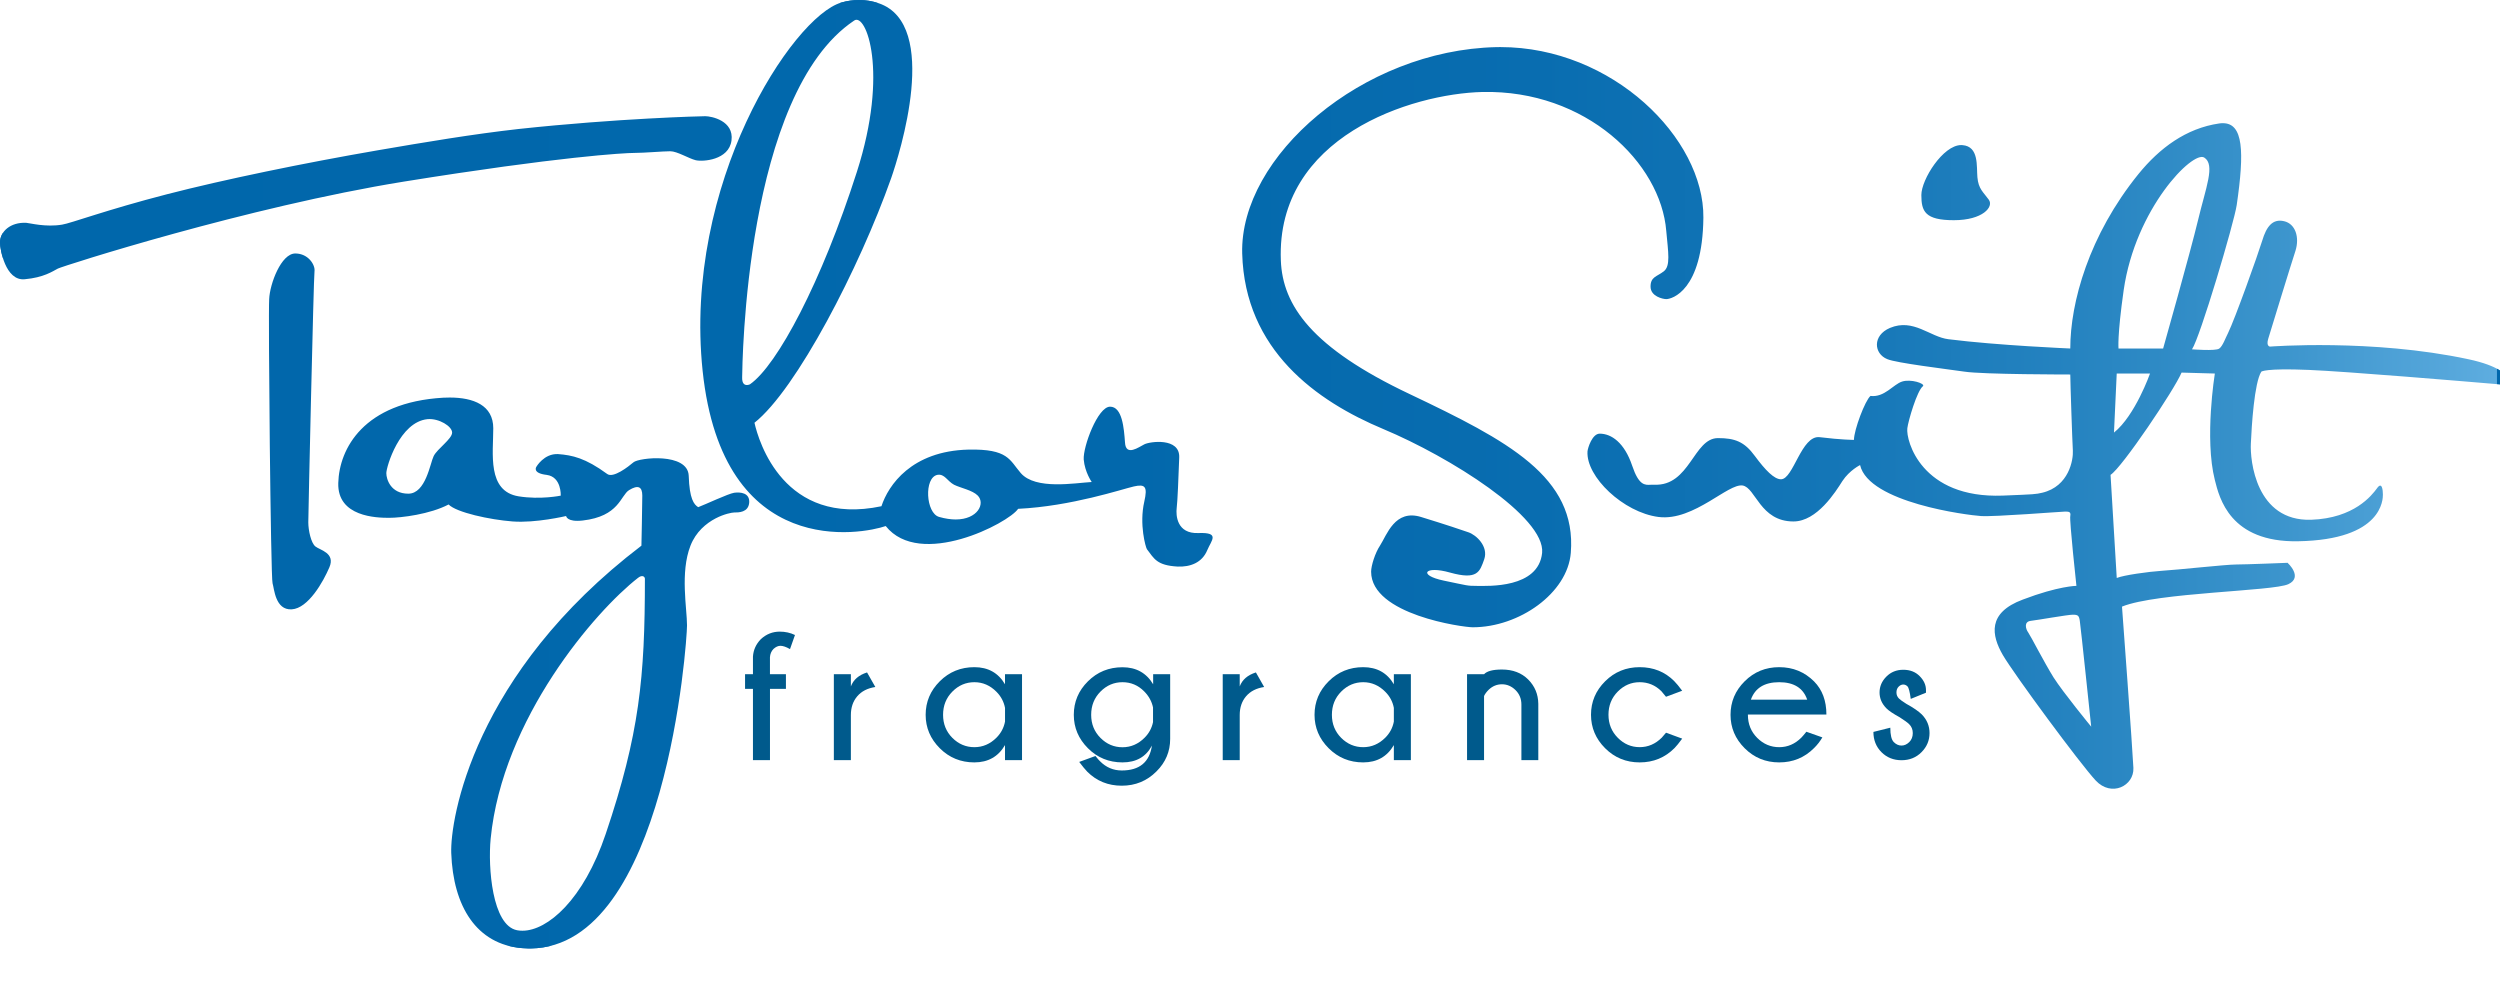 <?xml version="1.0" encoding="iso-8859-1"?>
<!-- Generator: Adobe Illustrator 19.2.1, SVG Export Plug-In . SVG Version: 6.00 Build 0)  -->
<svg version="1.1" xmlns="http://www.w3.org/2000/svg" xmlns:xlink="http://www.w3.org/1999/xlink" x="0px" y="0px"
	 viewBox="0 0 100 40" style="enable-background:new 0 0 100 40;" xml:space="preserve">
<g id="logo_x5F_ea_x5F_ts">
	<g>
		<defs>
			<path id="SVGID_1_" d="M20.684,37.21c-1.002-0.191-1.168-2.532-1.058-3.659c0.472-4.816,4.197-9.113,5.889-10.432
				c0.176-0.142,0.281-0.053,0.281,0.033c0,3.943-0.214,6.197-1.568,10.207c-0.888,2.64-2.331,3.87-3.33,3.87
				C20.823,37.229,20.751,37.224,20.684,37.21 M15.453,18.926c0-0.253,0.529-2.049,1.649-2.16c0.458-0.04,0.983,0.288,0.983,0.537
				c0,0.255-0.593,0.646-0.738,0.94c-0.142,0.283-0.315,1.504-1.015,1.504C15.631,19.747,15.453,19.172,15.453,18.926 M17.73,15.908
				c-3.188,0.186-4.162,2.041-4.199,3.411c-0.043,1.359,1.538,1.394,2.03,1.394c0.497,0,1.644-0.145,2.383-0.534
				c0.313,0.32,1.65,0.61,2.559,0.679c0.916,0.072,2.141-0.217,2.141-0.217s0.026,0.252,0.661,0.18
				c1.466-0.167,1.511-0.998,1.858-1.216c0.353-0.216,0.529-0.147,0.529,0.219c0,0.355-0.035,2.003-0.035,2.003
				c-6.73,5.127-7.655,10.958-7.607,12.295c0.076,2.13,1.008,3.655,2.836,3.803c0.086,0.006,0.17,0.011,0.252,0.013h0.097
				c5.395-0.074,6.246-12.254,6.246-12.921c0-0.68-0.281-2.115,0.138-3.189c0.217-0.557,0.632-0.897,1.009-1.094
				c0.343-0.178,0.658-0.234,0.737-0.234c0.181,0,0.566,0,0.603-0.389c0.032-0.4-0.352-0.435-0.603-0.4
				c-0.238,0.038-1.154,0.47-1.437,0.576c-0.17-0.106-0.349-0.327-0.379-1.255c-0.035-0.941-1.996-0.727-2.209-0.54
				c-0.213,0.182-0.809,0.643-1.049,0.469c-0.882-0.646-1.404-0.754-1.966-0.797c-0.563-0.031-0.872,0.511-0.872,0.511
				s-0.175,0.253,0.414,0.321c0.6,0.079,0.563,0.83,0.563,0.83s-0.803,0.169-1.683,0.028c-1.271-0.204-1.016-1.721-1.016-2.723
				c0-0.924-0.796-1.229-1.742-1.229C17.902,15.9,17.816,15.903,17.73,15.908 M10.767,11.964
				c-0.041,0.613,0.062,11.154,0.135,11.365c0.068,0.214,0.105,1.081,0.765,1.045c0.665-0.038,1.266-1.111,1.509-1.683
				c0.248-0.576-0.384-0.688-0.559-0.832c-0.175-0.136-0.285-0.645-0.285-0.965c0-0.325,0.212-9.791,0.248-10.04
				c0.038-0.254-0.248-0.715-0.768-0.715C11.247,10.139,10.793,11.352,10.767,11.964 M76.854,7.801c0,0.65,0.142,1.007,1.3,1.007
				c1.156,0,1.608-0.536,1.397-0.821c-0.209-0.292-0.417-0.429-0.455-0.898c-0.04-0.43,0.072-1.234-0.6-1.284
				c-0.019,0-0.035-0.002-0.05-0.002C77.724,5.803,76.854,7.177,76.854,7.801 M82.141,27.095c-0.377-0.607-0.911-1.652-1.011-1.794
				c-0.105-0.143-0.182-0.434,0.1-0.467c0.284-0.032,1.477-0.246,1.683-0.246c0.21,0,0.248,0.039,0.279,0.246
				c0.036,0.219,0.456,4.233,0.456,4.233S82.532,27.709,82.141,27.095 M84.669,14.94h1.332c0,0-0.593,1.684-1.442,2.363
				L84.669,14.94z M84.947,11.607c0.468-3.265,2.765-5.595,3.222-5.305c0.454,0.284,0.06,1.21-0.248,2.506
				c-0.309,1.29-1.396,5.132-1.396,5.132h-1.785C84.742,13.94,84.684,13.458,84.947,11.607 M88.769,4.938
				c-1.326,0.193-2.388,0.986-3.232,2.025c-1.983,2.449-2.726,5.139-2.726,6.977c0,0-2.89-0.121-4.872-0.371
				c-0.745-0.09-1.401-0.847-2.341-0.452c-0.706,0.3-0.649,1.031-0.106,1.249c0.358,0.153,2.345,0.393,3.082,0.499
				c0.737,0.115,4.237,0.115,4.237,0.115c0,0.283,0.081,2.689,0.103,3.045c0.022,0.355-0.15,1.429-1.225,1.684
				c-0.275,0.062-0.275,0.062-1.578,0.115c-3.257,0.122-3.88-2.2-3.818-2.695c0.034-0.284,0.387-1.51,0.631-1.688
				c0.072-0.105-0.493-0.29-0.84-0.179c-0.349,0.108-0.705,0.645-1.264,0.575c-0.214,0.175-0.662,1.363-0.662,1.758
				c0,0-0.501,0-1.369-0.108c-0.735-0.092-1.051,1.684-1.55,1.684c-0.271,0-0.623-0.361-1.043-0.929
				c-0.422-0.581-0.808-0.718-1.477-0.718c-0.98,0-1.121,1.933-2.555,1.864c-0.044-0.002-0.088,0.001-0.131,0.002
				c-0.24,0.014-0.479,0.03-0.744-0.757c-0.313-0.935-0.839-1.287-1.3-1.287c-0.3,0-0.475,0.565-0.489,0.708
				c-0.065,1.017,1.438,2.444,2.838,2.624c0.721,0.093,1.432-0.266,2.035-0.623c0.57-0.339,1.04-0.677,1.33-0.636
				c0.525,0.086,0.698,1.439,2.035,1.439c0.944,0,1.685-1.184,1.959-1.618c0.283-0.429,0.706-0.638,0.706-0.638
				c0.348,1.507,4.307,2.005,4.833,2.039c0.527,0.038,3.223-0.178,3.365-0.178c0.142,0,0.246,0,0.21,0.178
				c-0.038,0.18,0.246,2.793,0.246,2.793s-0.705,0-2.143,0.548c-1.431,0.531-1.254,1.431-0.802,2.216
				c0.459,0.785,3.082,4.339,3.716,5.022c0.634,0.678,1.541,0.209,1.508-0.504c-0.031-0.719-0.456-6.452-0.456-6.452
				c1.402-0.571,6.057-0.611,6.657-0.899c0.597-0.281-0.034-0.853-0.034-0.853s-1.687,0.068-2.07,0.068
				c-0.383,0-2.376,0.217-2.943,0.25c-0.556,0.037-1.542,0.175-1.82,0.289l-0.248-4.125c0.458-0.287,2.558-3.412,2.841-4.091
				l1.331,0.038c0,0-0.422,2.599,0,4.259c0.181,0.717,0.602,2.5,3.329,2.45c3.393-0.059,3.393-1.691,3.393-1.868
				c0-0.176-0.035-0.541-0.238-0.247c-0.206,0.277-0.905,1.194-2.632,1.255c-2.207,0.069-2.45-2.372-2.411-3.058
				c0.029-0.677,0.137-2.436,0.419-2.866c0,0,0.146-0.145,1.899-0.07c1.479,0.06,6.22,0.458,7.648,0.579v-0.556
				c-0.249-0.158-0.647-0.32-1.276-0.453c-3.839-0.82-7.925-0.503-7.925-0.503s-0.166-0.006-0.069-0.319
				c0.095-0.313,0.911-2.978,1.088-3.513c0.169-0.54,0-1.08-0.457-1.184c-0.457-0.107-0.705,0.214-0.874,0.782
				c-0.177,0.575-1.087,3.124-1.369,3.699c-0.094,0.177-0.21,0.519-0.35,0.615c-0.145,0.105-1.089,0.029-1.089,0.029
				c0.321-0.467,1.683-5.058,1.789-5.772c0.314-2.151,0.261-3.272-0.552-3.273C88.872,4.926,88.821,4.931,88.769,4.938
				 M20.749,5.159c-1.815,0.203-3.752,0.528-5.641,0.853C12.168,6.52,8.966,7.179,6.679,7.77C4.264,8.393,2.834,8.931,2.486,8.985
				C1.825,9.097,1.194,8.922,1.051,8.913C0.423,8.88-0.004,9.26,0,9.708c0,0.247,0.215,1.536,0.986,1.462
				c0.765-0.068,1.116-0.316,1.327-0.426c0.211-0.107,7.605-2.473,13.843-3.48c6.235-1.004,8.833-1.147,9.216-1.147
				c0.388,0,1.16-0.067,1.438-0.067c0.278,0,0.738,0.289,1.016,0.358c0.279,0.069,1.331,0,1.434-0.788
				c0.104-0.79-0.8-0.972-1.05-0.972C28.049,4.649,24.741,4.73,20.749,5.159 M59.856,1.885c-5.364,0.118-10.272,4.376-10.168,8.254
				c0.105,3.872,2.982,5.91,5.647,7.024c2.663,1.116,6.484,3.516,6.35,4.952c-0.146,1.429-2.177,1.321-2.604,1.321
				c-0.411,0-0.356-0.011-1.328-0.211c-1.053-0.219-0.769-0.612,0.246-0.323c1.107,0.309,1.193-0.035,1.371-0.534
				c0.173-0.508-0.315-0.97-0.635-1.077c-0.312-0.108-0.841-0.288-1.89-0.611c-1.051-0.326-1.369,0.718-1.647,1.148
				c-0.192,0.287-0.353,0.8-0.353,1.039c0,1.723,3.681,2.224,4.063,2.224c1.86,0,3.795-1.365,3.924-2.976
				c0.247-3.042-2.522-4.486-6.442-6.351c-3.931-1.859-5.087-3.553-5.156-5.346c-0.194-4.955,5.229-6.67,8.063-6.739
				c4.137-0.091,7.136,2.832,7.354,5.563c0.077,0.857,0.178,1.396-0.101,1.612c-0.281,0.216-0.528,0.216-0.528,0.611
				c0,0.39,0.491,0.499,0.629,0.499c0.213,0,1.452-0.32,1.484-3.258c0.033-3.17-3.637-6.823-8.118-6.823
				C59.964,1.884,59.91,1.884,59.856,1.885 M37.568,20.678c-0.538-0.145-0.616-1.576-0.071-1.684
				c0.287-0.05,0.389,0.247,0.665,0.396c0.274,0.135,0.735,0.216,0.95,0.435c0.306,0.315,0,0.954-0.887,0.954
				C38.034,20.778,37.815,20.748,37.568,20.678 M29.686,15.09c0.009-0.451,0.101-11.341,4.483-14.269
				c0.472-0.326,1.391,2.043,0.108,6.048c-1.412,4.414-3.19,7.747-4.277,8.502c0,0-0.058,0.03-0.125,0.03
				C29.783,15.401,29.678,15.347,29.686,15.09 M33.648,0.103c-1.947,0.57-6.328,7.248-5.543,14.732
				c0.805,7.636,6.41,6.525,7.324,6.207c1.367,1.719,4.909-0.112,5.296-0.689c2.136-0.103,4.165-0.79,4.629-0.895
				c0.451-0.102,0.556,0,0.418,0.604c-0.211,0.915,0.058,1.842,0.105,1.906c0.292,0.383,0.395,0.649,1.233,0.695
				c0.499,0.019,0.974-0.151,1.183-0.661c0.161-0.387,0.522-0.713-0.353-0.68c-0.872,0.038-0.908-0.715-0.872-1.003
				c0.035-0.285,0.07-1.186,0.101-2.017c0.036-0.815-1.188-0.641-1.397-0.528c-0.211,0.103-0.742,0.503-0.772-0.076
				c-0.041-0.57-0.109-1.431-0.597-1.431c-0.495,0-1.087,1.61-1.054,2.112c0.043,0.507,0.32,0.901,0.32,0.901
				c-0.668,0.038-2.244,0.324-2.836-0.355c-0.452-0.521-0.495-0.977-2.104-0.941c-2.267,0.059-3.195,1.421-3.471,2.265
				c-3.896,0.82-4.911-2.588-5.079-3.339c1.678-1.329,4.201-6.199,5.469-9.787c0.328-0.942,1.98-6.139-0.493-6.991
				C34.891,0.042,34.626,0,34.362,0C34.121,0,33.883,0.035,33.648,0.103"/>
		</defs>
		<clipPath id="SVGID_2_">
			<use xlink:href="#SVGID_1_"  style="overflow:visible;"/>
		</clipPath>
		
			<linearGradient id="SVGID_3_" gradientUnits="userSpaceOnUse" x1="-555.502" y1="421.737" x2="-554.304" y2="421.737" gradientTransform="matrix(83.838 0 0 -83.838 46571.832 35376.652)">
			<stop  offset="0" style="stop-color:#0067AB"/>
			<stop  offset="0.453" style="stop-color:#0268AC"/>
			<stop  offset="0.617" style="stop-color:#096DB0"/>
			<stop  offset="0.733" style="stop-color:#1476B7"/>
			<stop  offset="0.827" style="stop-color:#2583C0"/>
			<stop  offset="0.908" style="stop-color:#3B94CC"/>
			<stop  offset="0.978" style="stop-color:#56A7DB"/>
			<stop  offset="1" style="stop-color:#60AFE1"/>
		</linearGradient>
		
			<rect x="-0.004" style="clip-path:url(#SVGID_2_);fill:url(#SVGID_3_);stroke:#0067AC;stroke-width:0.243;stroke-miterlimit:10;" width="100.004" height="37.937"/>
	</g>
	<g>
		<path style="fill:#005A8C;" d="M30.799,27.555v2.85h-0.681v-2.85h-0.316v-0.587h0.316v-0.703c0.017-0.268,0.123-0.501,0.316-0.699
			c0.218-0.201,0.47-0.301,0.756-0.301c0.22,0,0.424,0.045,0.609,0.135L31.6,25.964c-0.153-0.088-0.281-0.132-0.384-0.132
			c-0.09,0-0.182,0.041-0.275,0.124c-0.088,0.09-0.135,0.202-0.143,0.335v0.677h0.639v0.587H30.799z"/>
		<path style="fill:#005A8C;" d="M35.013,27.48c-0.311,0.048-0.552,0.171-0.722,0.37c-0.171,0.2-0.256,0.45-0.256,0.75v1.805h-0.681
			v-3.437h0.681v0.489c0.1-0.268,0.316-0.455,0.647-0.56L35.013,27.48z"/>
		<path style="fill:#005A8C;" d="M40.881,30.406h-0.681v-0.602c-0.268,0.461-0.677,0.692-1.226,0.692
			c-0.544,0-1.005-0.189-1.382-0.566c-0.377-0.377-0.566-0.823-0.566-1.337c0-0.519,0.188-0.966,0.566-1.342
			c0.377-0.376,0.838-0.564,1.382-0.564c0.549,0,0.958,0.228,1.226,0.684v-0.402h0.681V30.406z M40.201,28.864v-0.549
			c-0.048-0.248-0.162-0.462-0.342-0.643c-0.253-0.256-0.548-0.384-0.884-0.384c-0.338,0-0.632,0.125-0.88,0.376
			c-0.248,0.25-0.372,0.56-0.372,0.929c0,0.366,0.124,0.673,0.372,0.922c0.248,0.248,0.542,0.372,0.88,0.372
			c0.336,0,0.631-0.127,0.884-0.38C40.039,29.326,40.153,29.112,40.201,28.864z"/>
		<path style="fill:#005A8C;" d="M46.077,29.823c-0.236,0.449-0.628,0.673-1.177,0.673c-0.544,0-1.005-0.189-1.382-0.566
			c-0.377-0.377-0.566-0.823-0.566-1.337c0-0.519,0.188-0.966,0.566-1.341c0.377-0.375,0.838-0.562,1.382-0.562
			c0.546,0,0.955,0.227,1.226,0.681v-0.402h0.681v2.587c0,0.504-0.182,0.936-0.545,1.297c-0.381,0.384-0.845,0.575-1.391,0.575
			c-0.547,0-1.007-0.187-1.38-0.56c-0.085-0.088-0.193-0.218-0.323-0.391l0.65-0.237c0.088,0.11,0.149,0.181,0.184,0.211
			c0.243,0.246,0.533,0.368,0.869,0.368C45.579,30.819,45.981,30.487,46.077,29.823z M46.122,28.303
			c-0.05-0.243-0.168-0.459-0.354-0.647c-0.243-0.246-0.533-0.368-0.869-0.368c-0.338,0-0.632,0.125-0.88,0.376
			c-0.248,0.25-0.372,0.56-0.372,0.929c0,0.366,0.124,0.674,0.372,0.923c0.248,0.25,0.542,0.374,0.88,0.374
			c0.336,0,0.631-0.127,0.883-0.38c0.176-0.175,0.289-0.384,0.339-0.624V28.303z"/>
		<path style="fill:#005A8C;" d="M50.566,27.48c-0.311,0.048-0.552,0.171-0.722,0.37c-0.171,0.2-0.255,0.45-0.255,0.75v1.805h-0.68
			v-3.437h0.68v0.489c0.1-0.268,0.316-0.455,0.647-0.56L50.566,27.48z"/>
		<path style="fill:#005A8C;" d="M56.435,30.406h-0.681v-0.602c-0.268,0.461-0.676,0.692-1.226,0.692
			c-0.544,0-1.004-0.189-1.381-0.566c-0.378-0.377-0.566-0.823-0.566-1.337c0-0.519,0.188-0.966,0.566-1.342
			c0.377-0.376,0.838-0.564,1.381-0.564c0.55,0,0.958,0.228,1.226,0.684v-0.402h0.681V30.406z M55.754,28.864v-0.549
			c-0.047-0.248-0.161-0.462-0.342-0.643c-0.253-0.256-0.548-0.384-0.884-0.384c-0.338,0-0.631,0.125-0.88,0.376
			c-0.248,0.25-0.372,0.56-0.372,0.929c0,0.366,0.124,0.673,0.372,0.922c0.248,0.248,0.542,0.372,0.88,0.372
			c0.336,0,0.63-0.127,0.884-0.38C55.592,29.326,55.707,29.112,55.754,28.864z"/>
		<path style="fill:#005A8C;" d="M59.362,27.841v2.565h-0.68v-3.437h0.68c0.116-0.125,0.354-0.188,0.715-0.188
			c0.433,0,0.784,0.133,1.049,0.398c0.266,0.266,0.401,0.59,0.406,0.974v2.253h-0.676v-2.223c0-0.233-0.08-0.427-0.237-0.581
			c-0.158-0.154-0.338-0.231-0.541-0.231c-0.201,0-0.378,0.073-0.53,0.218C59.459,27.677,59.398,27.761,59.362,27.841z"/>
		<path style="fill:#005A8C;" d="M66.641,29.308l0.647,0.237c-0.128,0.173-0.229,0.299-0.305,0.376
			c-0.381,0.383-0.846,0.575-1.396,0.575c-0.543,0-1.004-0.189-1.381-0.566c-0.378-0.377-0.566-0.824-0.566-1.34
			s0.188-0.963,0.566-1.339c0.377-0.376,0.838-0.564,1.381-0.564c0.55,0,1.009,0.185,1.38,0.556c0.086,0.085,0.192,0.214,0.32,0.387
			l-0.647,0.241c-0.09-0.113-0.152-0.187-0.184-0.222c-0.243-0.241-0.533-0.361-0.869-0.361c-0.336,0-0.627,0.125-0.875,0.374
			c-0.248,0.25-0.373,0.559-0.373,0.927c0,0.366,0.125,0.674,0.373,0.923c0.248,0.25,0.539,0.374,0.875,0.374
			c0.336,0,0.63-0.127,0.884-0.38C66.494,29.484,66.551,29.418,66.641,29.308z"/>
		<path style="fill:#005A8C;" d="M69.916,28.582v0.011c0,0.366,0.124,0.673,0.372,0.922c0.248,0.248,0.542,0.372,0.88,0.372
			c0.336,0,0.63-0.127,0.884-0.38c0.036-0.035,0.103-0.114,0.203-0.237l0.64,0.226c-0.095,0.16-0.205,0.302-0.331,0.425
			c-0.381,0.383-0.846,0.575-1.396,0.575c-0.543,0-1.004-0.189-1.381-0.566c-0.378-0.377-0.566-0.823-0.566-1.337
			c0-0.519,0.188-0.966,0.566-1.342c0.377-0.376,0.838-0.564,1.381-0.564c0.55,0,1.015,0.191,1.396,0.571
			c0.328,0.331,0.492,0.772,0.492,1.324H69.916z M70.035,27.987h2.253c-0.16-0.466-0.533-0.699-1.121-0.699
			C70.579,27.288,70.201,27.521,70.035,27.987z"/>
		<path style="fill:#005A8C;" d="M75.987,28.691c-0.256-0.14-0.431-0.258-0.527-0.354c-0.185-0.185-0.278-0.399-0.278-0.639
			c0-0.238,0.09-0.449,0.271-0.632c0.181-0.183,0.407-0.275,0.677-0.275c0.271,0,0.488,0.084,0.654,0.252
			c0.171,0.171,0.255,0.357,0.255,0.56v0.105l-0.609,0.248c-0.038-0.283-0.081-0.45-0.13-0.5c-0.049-0.05-0.106-0.075-0.171-0.075
			c-0.065,0-0.127,0.029-0.185,0.087c-0.057,0.058-0.086,0.134-0.086,0.229c0,0.095,0.032,0.175,0.097,0.241
			c0.043,0.045,0.142,0.117,0.297,0.215c0.283,0.155,0.49,0.297,0.62,0.425c0.206,0.211,0.309,0.459,0.309,0.745
			c0,0.293-0.106,0.548-0.32,0.763c-0.213,0.216-0.48,0.323-0.801,0.323s-0.588-0.108-0.803-0.323
			c-0.214-0.216-0.321-0.485-0.321-0.809l0.676-0.169c0,0.291,0.047,0.483,0.139,0.576c0.093,0.093,0.196,0.139,0.308,0.139
			c0.113,0,0.217-0.047,0.311-0.139c0.094-0.093,0.141-0.213,0.141-0.361c0-0.143-0.05-0.263-0.15-0.361
			C76.303,28.904,76.177,28.813,75.987,28.691z"/>
	</g>
</g>
<g id="Layer_1">
</g>
</svg>
